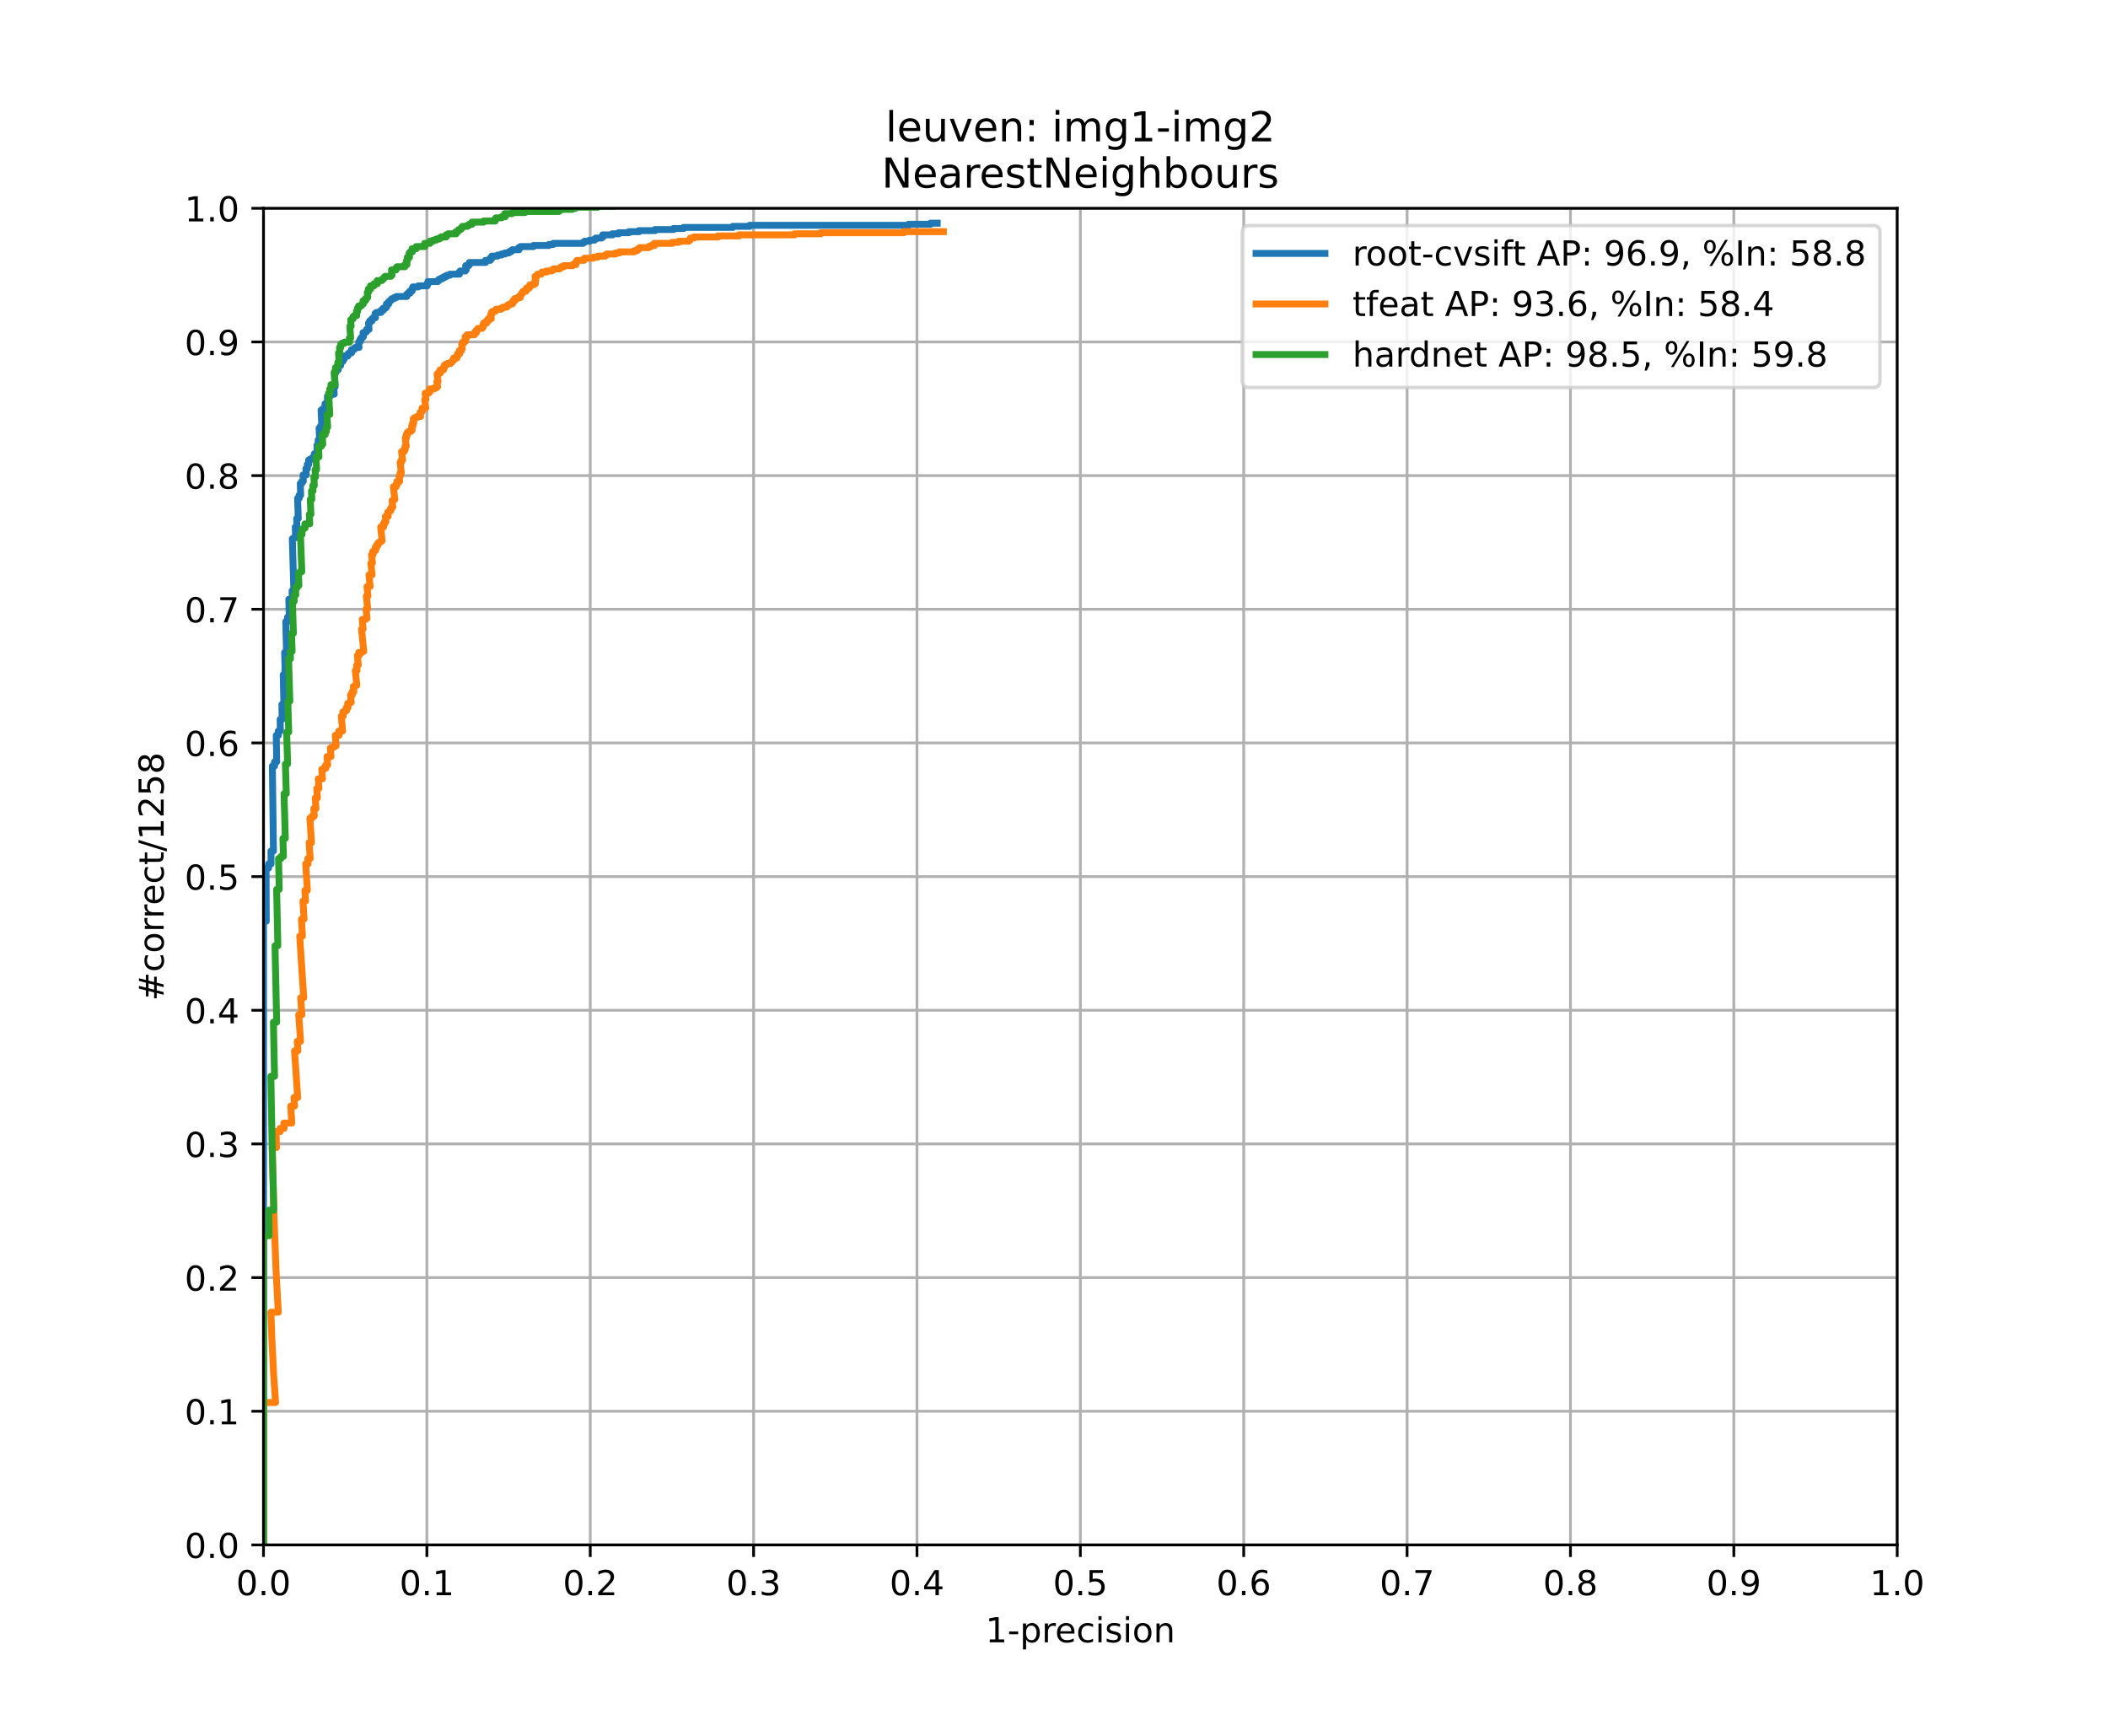 <?xml version="1.0" encoding="utf-8" standalone="no"?>
<!DOCTYPE svg PUBLIC "-//W3C//DTD SVG 1.1//EN"
  "http://www.w3.org/Graphics/SVG/1.1/DTD/svg11.dtd">
<!-- Created with matplotlib (https://matplotlib.org/) -->
<svg height="504pt" version="1.1" viewBox="0 0 612 504" width="612pt" xmlns="http://www.w3.org/2000/svg" xmlns:xlink="http://www.w3.org/1999/xlink">
 <defs>
  <style type="text/css">
*{stroke-linecap:butt;stroke-linejoin:round;}
  </style>
 </defs>
 <g id="figure_1">
  <g id="patch_1">
   <path d="M 0 504 
L 612 504 
L 612 0 
L 0 0 
z
" style="fill:#ffffff;"/>
  </g>
  <g id="axes_1">
   <g id="patch_2">
    <path d="M 76.5 448.56 
L 550.8 448.56 
L 550.8 60.48 
L 76.5 60.48 
z
" style="fill:#ffffff;"/>
   </g>
   <g id="matplotlib.axis_1">
    <g id="xtick_1">
     <g id="line2d_1">
      <path clip-path="url(#p448b7e714a)" d="M 76.5 448.56 
L 76.5 60.48 
" style="fill:none;stroke:#b0b0b0;stroke-linecap:square;stroke-width:0.8;"/>
     </g>
     <g id="line2d_2">
      <defs>
       <path d="M 0 0 
L 0 3.5 
" id="mf3f824cada" style="stroke:#000000;stroke-width:0.8;"/>
      </defs>
      <g>
       <use style="stroke:#000000;stroke-width:0.8;" x="76.5" xlink:href="#mf3f824cada" y="448.56"/>
      </g>
     </g>
     <g id="text_1">
      <!-- 0.0 -->
      <defs>
       <path d="M 31.781 66.406 
Q 24.172 66.406 20.328 58.906 
Q 16.5 51.422 16.5 36.375 
Q 16.5 21.391 20.328 13.891 
Q 24.172 6.391 31.781 6.391 
Q 39.453 6.391 43.281 13.891 
Q 47.125 21.391 47.125 36.375 
Q 47.125 51.422 43.281 58.906 
Q 39.453 66.406 31.781 66.406 
z
M 31.781 74.219 
Q 44.047 74.219 50.516 64.516 
Q 56.984 54.828 56.984 36.375 
Q 56.984 17.969 50.516 8.266 
Q 44.047 -1.422 31.781 -1.422 
Q 19.531 -1.422 13.062 8.266 
Q 6.594 17.969 6.594 36.375 
Q 6.594 54.828 13.062 64.516 
Q 19.531 74.219 31.781 74.219 
z
" id="DejaVuSans-48"/>
       <path d="M 10.688 12.406 
L 21 12.406 
L 21 0 
L 10.688 0 
z
" id="DejaVuSans-46"/>
      </defs>
      <g transform="translate(68.548 463.158)scale(0.1 -0.1)">
       <use xlink:href="#DejaVuSans-48"/>
       <use x="63.623" xlink:href="#DejaVuSans-46"/>
       <use x="95.41" xlink:href="#DejaVuSans-48"/>
      </g>
     </g>
    </g>
    <g id="xtick_2">
     <g id="line2d_3">
      <path clip-path="url(#p448b7e714a)" d="M 123.93 448.56 
L 123.93 60.48 
" style="fill:none;stroke:#b0b0b0;stroke-linecap:square;stroke-width:0.8;"/>
     </g>
     <g id="line2d_4">
      <g>
       <use style="stroke:#000000;stroke-width:0.8;" x="123.93" xlink:href="#mf3f824cada" y="448.56"/>
      </g>
     </g>
     <g id="text_2">
      <!-- 0.1 -->
      <defs>
       <path d="M 12.406 8.297 
L 28.516 8.297 
L 28.516 63.922 
L 10.984 60.406 
L 10.984 69.391 
L 28.422 72.906 
L 38.281 72.906 
L 38.281 8.297 
L 54.391 8.297 
L 54.391 0 
L 12.406 0 
z
" id="DejaVuSans-49"/>
      </defs>
      <g transform="translate(115.978 463.158)scale(0.1 -0.1)">
       <use xlink:href="#DejaVuSans-48"/>
       <use x="63.623" xlink:href="#DejaVuSans-46"/>
       <use x="95.41" xlink:href="#DejaVuSans-49"/>
      </g>
     </g>
    </g>
    <g id="xtick_3">
     <g id="line2d_5">
      <path clip-path="url(#p448b7e714a)" d="M 171.36 448.56 
L 171.36 60.48 
" style="fill:none;stroke:#b0b0b0;stroke-linecap:square;stroke-width:0.8;"/>
     </g>
     <g id="line2d_6">
      <g>
       <use style="stroke:#000000;stroke-width:0.8;" x="171.36" xlink:href="#mf3f824cada" y="448.56"/>
      </g>
     </g>
     <g id="text_3">
      <!-- 0.2 -->
      <defs>
       <path d="M 19.188 8.297 
L 53.609 8.297 
L 53.609 0 
L 7.328 0 
L 7.328 8.297 
Q 12.938 14.109 22.625 23.891 
Q 32.328 33.688 34.812 36.531 
Q 39.547 41.844 41.422 45.531 
Q 43.312 49.219 43.312 52.781 
Q 43.312 58.594 39.234 62.25 
Q 35.156 65.922 28.609 65.922 
Q 23.969 65.922 18.812 64.312 
Q 13.672 62.703 7.812 59.422 
L 7.812 69.391 
Q 13.766 71.781 18.938 73 
Q 24.125 74.219 28.422 74.219 
Q 39.75 74.219 46.484 68.547 
Q 53.219 62.891 53.219 53.422 
Q 53.219 48.922 51.531 44.891 
Q 49.859 40.875 45.406 35.406 
Q 44.188 33.984 37.641 27.219 
Q 31.109 20.453 19.188 8.297 
z
" id="DejaVuSans-50"/>
      </defs>
      <g transform="translate(163.408 463.158)scale(0.1 -0.1)">
       <use xlink:href="#DejaVuSans-48"/>
       <use x="63.623" xlink:href="#DejaVuSans-46"/>
       <use x="95.41" xlink:href="#DejaVuSans-50"/>
      </g>
     </g>
    </g>
    <g id="xtick_4">
     <g id="line2d_7">
      <path clip-path="url(#p448b7e714a)" d="M 218.79 448.56 
L 218.79 60.48 
" style="fill:none;stroke:#b0b0b0;stroke-linecap:square;stroke-width:0.8;"/>
     </g>
     <g id="line2d_8">
      <g>
       <use style="stroke:#000000;stroke-width:0.8;" x="218.79" xlink:href="#mf3f824cada" y="448.56"/>
      </g>
     </g>
     <g id="text_4">
      <!-- 0.3 -->
      <defs>
       <path d="M 40.578 39.312 
Q 47.656 37.797 51.625 33 
Q 55.609 28.219 55.609 21.188 
Q 55.609 10.406 48.188 4.484 
Q 40.766 -1.422 27.094 -1.422 
Q 22.516 -1.422 17.656 -0.516 
Q 12.797 0.391 7.625 2.203 
L 7.625 11.719 
Q 11.719 9.328 16.594 8.109 
Q 21.484 6.891 26.812 6.891 
Q 36.078 6.891 40.938 10.547 
Q 45.797 14.203 45.797 21.188 
Q 45.797 27.641 41.281 31.266 
Q 36.766 34.906 28.719 34.906 
L 20.219 34.906 
L 20.219 43.016 
L 29.109 43.016 
Q 36.375 43.016 40.234 45.922 
Q 44.094 48.828 44.094 54.297 
Q 44.094 59.906 40.109 62.906 
Q 36.141 65.922 28.719 65.922 
Q 24.656 65.922 20.016 65.031 
Q 15.375 64.156 9.812 62.312 
L 9.812 71.094 
Q 15.438 72.656 20.344 73.438 
Q 25.25 74.219 29.594 74.219 
Q 40.828 74.219 47.359 69.109 
Q 53.906 64.016 53.906 55.328 
Q 53.906 49.266 50.438 45.094 
Q 46.969 40.922 40.578 39.312 
z
" id="DejaVuSans-51"/>
      </defs>
      <g transform="translate(210.838 463.158)scale(0.1 -0.1)">
       <use xlink:href="#DejaVuSans-48"/>
       <use x="63.623" xlink:href="#DejaVuSans-46"/>
       <use x="95.41" xlink:href="#DejaVuSans-51"/>
      </g>
     </g>
    </g>
    <g id="xtick_5">
     <g id="line2d_9">
      <path clip-path="url(#p448b7e714a)" d="M 266.22 448.56 
L 266.22 60.48 
" style="fill:none;stroke:#b0b0b0;stroke-linecap:square;stroke-width:0.8;"/>
     </g>
     <g id="line2d_10">
      <g>
       <use style="stroke:#000000;stroke-width:0.8;" x="266.22" xlink:href="#mf3f824cada" y="448.56"/>
      </g>
     </g>
     <g id="text_5">
      <!-- 0.4 -->
      <defs>
       <path d="M 37.797 64.312 
L 12.891 25.391 
L 37.797 25.391 
z
M 35.203 72.906 
L 47.609 72.906 
L 47.609 25.391 
L 58.016 25.391 
L 58.016 17.188 
L 47.609 17.188 
L 47.609 0 
L 37.797 0 
L 37.797 17.188 
L 4.891 17.188 
L 4.891 26.703 
z
" id="DejaVuSans-52"/>
      </defs>
      <g transform="translate(258.268 463.158)scale(0.1 -0.1)">
       <use xlink:href="#DejaVuSans-48"/>
       <use x="63.623" xlink:href="#DejaVuSans-46"/>
       <use x="95.41" xlink:href="#DejaVuSans-52"/>
      </g>
     </g>
    </g>
    <g id="xtick_6">
     <g id="line2d_11">
      <path clip-path="url(#p448b7e714a)" d="M 313.65 448.56 
L 313.65 60.48 
" style="fill:none;stroke:#b0b0b0;stroke-linecap:square;stroke-width:0.8;"/>
     </g>
     <g id="line2d_12">
      <g>
       <use style="stroke:#000000;stroke-width:0.8;" x="313.65" xlink:href="#mf3f824cada" y="448.56"/>
      </g>
     </g>
     <g id="text_6">
      <!-- 0.5 -->
      <defs>
       <path d="M 10.797 72.906 
L 49.516 72.906 
L 49.516 64.594 
L 19.828 64.594 
L 19.828 46.734 
Q 21.969 47.469 24.109 47.828 
Q 26.266 48.188 28.422 48.188 
Q 40.625 48.188 47.75 41.5 
Q 54.891 34.812 54.891 23.391 
Q 54.891 11.625 47.562 5.094 
Q 40.234 -1.422 26.906 -1.422 
Q 22.312 -1.422 17.547 -0.641 
Q 12.797 0.141 7.719 1.703 
L 7.719 11.625 
Q 12.109 9.234 16.797 8.062 
Q 21.484 6.891 26.703 6.891 
Q 35.156 6.891 40.078 11.328 
Q 45.016 15.766 45.016 23.391 
Q 45.016 31 40.078 35.438 
Q 35.156 39.891 26.703 39.891 
Q 22.75 39.891 18.812 39.016 
Q 14.891 38.141 10.797 36.281 
z
" id="DejaVuSans-53"/>
      </defs>
      <g transform="translate(305.698 463.158)scale(0.1 -0.1)">
       <use xlink:href="#DejaVuSans-48"/>
       <use x="63.623" xlink:href="#DejaVuSans-46"/>
       <use x="95.41" xlink:href="#DejaVuSans-53"/>
      </g>
     </g>
    </g>
    <g id="xtick_7">
     <g id="line2d_13">
      <path clip-path="url(#p448b7e714a)" d="M 361.08 448.56 
L 361.08 60.48 
" style="fill:none;stroke:#b0b0b0;stroke-linecap:square;stroke-width:0.8;"/>
     </g>
     <g id="line2d_14">
      <g>
       <use style="stroke:#000000;stroke-width:0.8;" x="361.08" xlink:href="#mf3f824cada" y="448.56"/>
      </g>
     </g>
     <g id="text_7">
      <!-- 0.6 -->
      <defs>
       <path d="M 33.016 40.375 
Q 26.375 40.375 22.484 35.828 
Q 18.609 31.297 18.609 23.391 
Q 18.609 15.531 22.484 10.953 
Q 26.375 6.391 33.016 6.391 
Q 39.656 6.391 43.531 10.953 
Q 47.406 15.531 47.406 23.391 
Q 47.406 31.297 43.531 35.828 
Q 39.656 40.375 33.016 40.375 
z
M 52.594 71.297 
L 52.594 62.312 
Q 48.875 64.062 45.094 64.984 
Q 41.312 65.922 37.594 65.922 
Q 27.828 65.922 22.672 59.328 
Q 17.531 52.734 16.797 39.406 
Q 19.672 43.656 24.016 45.922 
Q 28.375 48.188 33.594 48.188 
Q 44.578 48.188 50.953 41.516 
Q 57.328 34.859 57.328 23.391 
Q 57.328 12.156 50.688 5.359 
Q 44.047 -1.422 33.016 -1.422 
Q 20.359 -1.422 13.672 8.266 
Q 6.984 17.969 6.984 36.375 
Q 6.984 53.656 15.188 63.938 
Q 23.391 74.219 37.203 74.219 
Q 40.922 74.219 44.703 73.484 
Q 48.484 72.75 52.594 71.297 
z
" id="DejaVuSans-54"/>
      </defs>
      <g transform="translate(353.128 463.158)scale(0.1 -0.1)">
       <use xlink:href="#DejaVuSans-48"/>
       <use x="63.623" xlink:href="#DejaVuSans-46"/>
       <use x="95.41" xlink:href="#DejaVuSans-54"/>
      </g>
     </g>
    </g>
    <g id="xtick_8">
     <g id="line2d_15">
      <path clip-path="url(#p448b7e714a)" d="M 408.51 448.56 
L 408.51 60.48 
" style="fill:none;stroke:#b0b0b0;stroke-linecap:square;stroke-width:0.8;"/>
     </g>
     <g id="line2d_16">
      <g>
       <use style="stroke:#000000;stroke-width:0.8;" x="408.51" xlink:href="#mf3f824cada" y="448.56"/>
      </g>
     </g>
     <g id="text_8">
      <!-- 0.7 -->
      <defs>
       <path d="M 8.203 72.906 
L 55.078 72.906 
L 55.078 68.703 
L 28.609 0 
L 18.312 0 
L 43.219 64.594 
L 8.203 64.594 
z
" id="DejaVuSans-55"/>
      </defs>
      <g transform="translate(400.558 463.158)scale(0.1 -0.1)">
       <use xlink:href="#DejaVuSans-48"/>
       <use x="63.623" xlink:href="#DejaVuSans-46"/>
       <use x="95.41" xlink:href="#DejaVuSans-55"/>
      </g>
     </g>
    </g>
    <g id="xtick_9">
     <g id="line2d_17">
      <path clip-path="url(#p448b7e714a)" d="M 455.94 448.56 
L 455.94 60.48 
" style="fill:none;stroke:#b0b0b0;stroke-linecap:square;stroke-width:0.8;"/>
     </g>
     <g id="line2d_18">
      <g>
       <use style="stroke:#000000;stroke-width:0.8;" x="455.94" xlink:href="#mf3f824cada" y="448.56"/>
      </g>
     </g>
     <g id="text_9">
      <!-- 0.8 -->
      <defs>
       <path d="M 31.781 34.625 
Q 24.75 34.625 20.719 30.859 
Q 16.703 27.094 16.703 20.516 
Q 16.703 13.922 20.719 10.156 
Q 24.75 6.391 31.781 6.391 
Q 38.812 6.391 42.859 10.172 
Q 46.922 13.969 46.922 20.516 
Q 46.922 27.094 42.891 30.859 
Q 38.875 34.625 31.781 34.625 
z
M 21.922 38.812 
Q 15.578 40.375 12.031 44.719 
Q 8.5 49.078 8.5 55.328 
Q 8.5 64.062 14.719 69.141 
Q 20.953 74.219 31.781 74.219 
Q 42.672 74.219 48.875 69.141 
Q 55.078 64.062 55.078 55.328 
Q 55.078 49.078 51.531 44.719 
Q 48 40.375 41.703 38.812 
Q 48.828 37.156 52.797 32.312 
Q 56.781 27.484 56.781 20.516 
Q 56.781 9.906 50.312 4.234 
Q 43.844 -1.422 31.781 -1.422 
Q 19.734 -1.422 13.25 4.234 
Q 6.781 9.906 6.781 20.516 
Q 6.781 27.484 10.781 32.312 
Q 14.797 37.156 21.922 38.812 
z
M 18.312 54.391 
Q 18.312 48.734 21.844 45.562 
Q 25.391 42.391 31.781 42.391 
Q 38.141 42.391 41.719 45.562 
Q 45.312 48.734 45.312 54.391 
Q 45.312 60.062 41.719 63.234 
Q 38.141 66.406 31.781 66.406 
Q 25.391 66.406 21.844 63.234 
Q 18.312 60.062 18.312 54.391 
z
" id="DejaVuSans-56"/>
      </defs>
      <g transform="translate(447.988 463.158)scale(0.1 -0.1)">
       <use xlink:href="#DejaVuSans-48"/>
       <use x="63.623" xlink:href="#DejaVuSans-46"/>
       <use x="95.41" xlink:href="#DejaVuSans-56"/>
      </g>
     </g>
    </g>
    <g id="xtick_10">
     <g id="line2d_19">
      <path clip-path="url(#p448b7e714a)" d="M 503.37 448.56 
L 503.37 60.48 
" style="fill:none;stroke:#b0b0b0;stroke-linecap:square;stroke-width:0.8;"/>
     </g>
     <g id="line2d_20">
      <g>
       <use style="stroke:#000000;stroke-width:0.8;" x="503.37" xlink:href="#mf3f824cada" y="448.56"/>
      </g>
     </g>
     <g id="text_10">
      <!-- 0.9 -->
      <defs>
       <path d="M 10.984 1.516 
L 10.984 10.5 
Q 14.703 8.734 18.5 7.812 
Q 22.312 6.891 25.984 6.891 
Q 35.75 6.891 40.891 13.453 
Q 46.047 20.016 46.781 33.406 
Q 43.953 29.203 39.594 26.953 
Q 35.25 24.703 29.984 24.703 
Q 19.047 24.703 12.672 31.312 
Q 6.297 37.938 6.297 49.422 
Q 6.297 60.641 12.938 67.422 
Q 19.578 74.219 30.609 74.219 
Q 43.266 74.219 49.922 64.516 
Q 56.594 54.828 56.594 36.375 
Q 56.594 19.141 48.406 8.859 
Q 40.234 -1.422 26.422 -1.422 
Q 22.703 -1.422 18.891 -0.688 
Q 15.094 0.047 10.984 1.516 
z
M 30.609 32.422 
Q 37.25 32.422 41.125 36.953 
Q 45.016 41.5 45.016 49.422 
Q 45.016 57.281 41.125 61.844 
Q 37.25 66.406 30.609 66.406 
Q 23.969 66.406 20.094 61.844 
Q 16.219 57.281 16.219 49.422 
Q 16.219 41.5 20.094 36.953 
Q 23.969 32.422 30.609 32.422 
z
" id="DejaVuSans-57"/>
      </defs>
      <g transform="translate(495.418 463.158)scale(0.1 -0.1)">
       <use xlink:href="#DejaVuSans-48"/>
       <use x="63.623" xlink:href="#DejaVuSans-46"/>
       <use x="95.41" xlink:href="#DejaVuSans-57"/>
      </g>
     </g>
    </g>
    <g id="xtick_11">
     <g id="line2d_21">
      <path clip-path="url(#p448b7e714a)" d="M 550.8 448.56 
L 550.8 60.48 
" style="fill:none;stroke:#b0b0b0;stroke-linecap:square;stroke-width:0.8;"/>
     </g>
     <g id="line2d_22">
      <g>
       <use style="stroke:#000000;stroke-width:0.8;" x="550.8" xlink:href="#mf3f824cada" y="448.56"/>
      </g>
     </g>
     <g id="text_11">
      <!-- 1.0 -->
      <g transform="translate(542.848 463.158)scale(0.1 -0.1)">
       <use xlink:href="#DejaVuSans-49"/>
       <use x="63.623" xlink:href="#DejaVuSans-46"/>
       <use x="95.41" xlink:href="#DejaVuSans-48"/>
      </g>
     </g>
    </g>
    <g id="text_12">
     <!-- 1-precision -->
     <defs>
      <path d="M 4.891 31.391 
L 31.203 31.391 
L 31.203 23.391 
L 4.891 23.391 
z
" id="DejaVuSans-45"/>
      <path d="M 18.109 8.203 
L 18.109 -20.797 
L 9.078 -20.797 
L 9.078 54.688 
L 18.109 54.688 
L 18.109 46.391 
Q 20.953 51.266 25.266 53.625 
Q 29.594 56 35.594 56 
Q 45.562 56 51.781 48.094 
Q 58.016 40.188 58.016 27.297 
Q 58.016 14.406 51.781 6.484 
Q 45.562 -1.422 35.594 -1.422 
Q 29.594 -1.422 25.266 0.953 
Q 20.953 3.328 18.109 8.203 
z
M 48.688 27.297 
Q 48.688 37.203 44.609 42.844 
Q 40.531 48.484 33.406 48.484 
Q 26.266 48.484 22.188 42.844 
Q 18.109 37.203 18.109 27.297 
Q 18.109 17.391 22.188 11.75 
Q 26.266 6.109 33.406 6.109 
Q 40.531 6.109 44.609 11.75 
Q 48.688 17.391 48.688 27.297 
z
" id="DejaVuSans-112"/>
      <path d="M 41.109 46.297 
Q 39.594 47.172 37.812 47.578 
Q 36.031 48 33.891 48 
Q 26.266 48 22.188 43.047 
Q 18.109 38.094 18.109 28.812 
L 18.109 0 
L 9.078 0 
L 9.078 54.688 
L 18.109 54.688 
L 18.109 46.188 
Q 20.953 51.172 25.484 53.578 
Q 30.031 56 36.531 56 
Q 37.453 56 38.578 55.875 
Q 39.703 55.766 41.062 55.516 
z
" id="DejaVuSans-114"/>
      <path d="M 56.203 29.594 
L 56.203 25.203 
L 14.891 25.203 
Q 15.484 15.922 20.484 11.062 
Q 25.484 6.203 34.422 6.203 
Q 39.594 6.203 44.453 7.469 
Q 49.312 8.734 54.109 11.281 
L 54.109 2.781 
Q 49.266 0.734 44.188 -0.344 
Q 39.109 -1.422 33.891 -1.422 
Q 20.797 -1.422 13.156 6.188 
Q 5.516 13.812 5.516 26.812 
Q 5.516 40.234 12.766 48.109 
Q 20.016 56 32.328 56 
Q 43.359 56 49.781 48.891 
Q 56.203 41.797 56.203 29.594 
z
M 47.219 32.234 
Q 47.125 39.594 43.094 43.984 
Q 39.062 48.391 32.422 48.391 
Q 24.906 48.391 20.391 44.141 
Q 15.875 39.891 15.188 32.172 
z
" id="DejaVuSans-101"/>
      <path d="M 48.781 52.594 
L 48.781 44.188 
Q 44.969 46.297 41.141 47.344 
Q 37.312 48.391 33.406 48.391 
Q 24.656 48.391 19.812 42.844 
Q 14.984 37.312 14.984 27.297 
Q 14.984 17.281 19.812 11.734 
Q 24.656 6.203 33.406 6.203 
Q 37.312 6.203 41.141 7.25 
Q 44.969 8.297 48.781 10.406 
L 48.781 2.094 
Q 45.016 0.344 40.984 -0.531 
Q 36.969 -1.422 32.422 -1.422 
Q 20.062 -1.422 12.781 6.344 
Q 5.516 14.109 5.516 27.297 
Q 5.516 40.672 12.859 48.328 
Q 20.219 56 33.016 56 
Q 37.156 56 41.109 55.141 
Q 45.062 54.297 48.781 52.594 
z
" id="DejaVuSans-99"/>
      <path d="M 9.422 54.688 
L 18.406 54.688 
L 18.406 0 
L 9.422 0 
z
M 9.422 75.984 
L 18.406 75.984 
L 18.406 64.594 
L 9.422 64.594 
z
" id="DejaVuSans-105"/>
      <path d="M 44.281 53.078 
L 44.281 44.578 
Q 40.484 46.531 36.375 47.5 
Q 32.281 48.484 27.875 48.484 
Q 21.188 48.484 17.844 46.438 
Q 14.5 44.391 14.5 40.281 
Q 14.5 37.156 16.891 35.375 
Q 19.281 33.594 26.516 31.984 
L 29.594 31.297 
Q 39.156 29.25 43.188 25.516 
Q 47.219 21.781 47.219 15.094 
Q 47.219 7.469 41.188 3.016 
Q 35.156 -1.422 24.609 -1.422 
Q 20.219 -1.422 15.453 -0.562 
Q 10.688 0.297 5.422 2 
L 5.422 11.281 
Q 10.406 8.688 15.234 7.391 
Q 20.062 6.109 24.812 6.109 
Q 31.156 6.109 34.562 8.281 
Q 37.984 10.453 37.984 14.406 
Q 37.984 18.062 35.516 20.016 
Q 33.062 21.969 24.703 23.781 
L 21.578 24.516 
Q 13.234 26.266 9.516 29.906 
Q 5.812 33.547 5.812 39.891 
Q 5.812 47.609 11.281 51.797 
Q 16.75 56 26.812 56 
Q 31.781 56 36.172 55.266 
Q 40.578 54.547 44.281 53.078 
z
" id="DejaVuSans-115"/>
      <path d="M 30.609 48.391 
Q 23.391 48.391 19.188 42.75 
Q 14.984 37.109 14.984 27.297 
Q 14.984 17.484 19.156 11.844 
Q 23.344 6.203 30.609 6.203 
Q 37.797 6.203 41.984 11.859 
Q 46.188 17.531 46.188 27.297 
Q 46.188 37.016 41.984 42.703 
Q 37.797 48.391 30.609 48.391 
z
M 30.609 56 
Q 42.328 56 49.016 48.375 
Q 55.719 40.766 55.719 27.297 
Q 55.719 13.875 49.016 6.219 
Q 42.328 -1.422 30.609 -1.422 
Q 18.844 -1.422 12.172 6.219 
Q 5.516 13.875 5.516 27.297 
Q 5.516 40.766 12.172 48.375 
Q 18.844 56 30.609 56 
z
" id="DejaVuSans-111"/>
      <path d="M 54.891 33.016 
L 54.891 0 
L 45.906 0 
L 45.906 32.719 
Q 45.906 40.484 42.875 44.328 
Q 39.844 48.188 33.797 48.188 
Q 26.516 48.188 22.312 43.547 
Q 18.109 38.922 18.109 30.906 
L 18.109 0 
L 9.078 0 
L 9.078 54.688 
L 18.109 54.688 
L 18.109 46.188 
Q 21.344 51.125 25.703 53.562 
Q 30.078 56 35.797 56 
Q 45.219 56 50.047 50.172 
Q 54.891 44.344 54.891 33.016 
z
" id="DejaVuSans-110"/>
     </defs>
     <g transform="translate(286.111 476.837)scale(0.1 -0.1)">
      <use xlink:href="#DejaVuSans-49"/>
      <use x="63.623" xlink:href="#DejaVuSans-45"/>
      <use x="99.707" xlink:href="#DejaVuSans-112"/>
      <use x="163.184" xlink:href="#DejaVuSans-114"/>
      <use x="202.047" xlink:href="#DejaVuSans-101"/>
      <use x="263.57" xlink:href="#DejaVuSans-99"/>
      <use x="318.551" xlink:href="#DejaVuSans-105"/>
      <use x="346.334" xlink:href="#DejaVuSans-115"/>
      <use x="398.434" xlink:href="#DejaVuSans-105"/>
      <use x="426.217" xlink:href="#DejaVuSans-111"/>
      <use x="487.398" xlink:href="#DejaVuSans-110"/>
     </g>
    </g>
   </g>
   <g id="matplotlib.axis_2">
    <g id="ytick_1">
     <g id="line2d_23">
      <path clip-path="url(#p448b7e714a)" d="M 76.5 448.56 
L 550.8 448.56 
" style="fill:none;stroke:#b0b0b0;stroke-linecap:square;stroke-width:0.8;"/>
     </g>
     <g id="line2d_24">
      <defs>
       <path d="M 0 0 
L -3.5 0 
" id="m6cf4ff8f8b" style="stroke:#000000;stroke-width:0.8;"/>
      </defs>
      <g>
       <use style="stroke:#000000;stroke-width:0.8;" x="76.5" xlink:href="#m6cf4ff8f8b" y="448.56"/>
      </g>
     </g>
     <g id="text_13">
      <!-- 0.0 -->
      <g transform="translate(53.597 452.359)scale(0.1 -0.1)">
       <use xlink:href="#DejaVuSans-48"/>
       <use x="63.623" xlink:href="#DejaVuSans-46"/>
       <use x="95.41" xlink:href="#DejaVuSans-48"/>
      </g>
     </g>
    </g>
    <g id="ytick_2">
     <g id="line2d_25">
      <path clip-path="url(#p448b7e714a)" d="M 76.5 409.752 
L 550.8 409.752 
" style="fill:none;stroke:#b0b0b0;stroke-linecap:square;stroke-width:0.8;"/>
     </g>
     <g id="line2d_26">
      <g>
       <use style="stroke:#000000;stroke-width:0.8;" x="76.5" xlink:href="#m6cf4ff8f8b" y="409.752"/>
      </g>
     </g>
     <g id="text_14">
      <!-- 0.1 -->
      <g transform="translate(53.597 413.551)scale(0.1 -0.1)">
       <use xlink:href="#DejaVuSans-48"/>
       <use x="63.623" xlink:href="#DejaVuSans-46"/>
       <use x="95.41" xlink:href="#DejaVuSans-49"/>
      </g>
     </g>
    </g>
    <g id="ytick_3">
     <g id="line2d_27">
      <path clip-path="url(#p448b7e714a)" d="M 76.5 370.944 
L 550.8 370.944 
" style="fill:none;stroke:#b0b0b0;stroke-linecap:square;stroke-width:0.8;"/>
     </g>
     <g id="line2d_28">
      <g>
       <use style="stroke:#000000;stroke-width:0.8;" x="76.5" xlink:href="#m6cf4ff8f8b" y="370.944"/>
      </g>
     </g>
     <g id="text_15">
      <!-- 0.2 -->
      <g transform="translate(53.597 374.743)scale(0.1 -0.1)">
       <use xlink:href="#DejaVuSans-48"/>
       <use x="63.623" xlink:href="#DejaVuSans-46"/>
       <use x="95.41" xlink:href="#DejaVuSans-50"/>
      </g>
     </g>
    </g>
    <g id="ytick_4">
     <g id="line2d_29">
      <path clip-path="url(#p448b7e714a)" d="M 76.5 332.136 
L 550.8 332.136 
" style="fill:none;stroke:#b0b0b0;stroke-linecap:square;stroke-width:0.8;"/>
     </g>
     <g id="line2d_30">
      <g>
       <use style="stroke:#000000;stroke-width:0.8;" x="76.5" xlink:href="#m6cf4ff8f8b" y="332.136"/>
      </g>
     </g>
     <g id="text_16">
      <!-- 0.3 -->
      <g transform="translate(53.597 335.935)scale(0.1 -0.1)">
       <use xlink:href="#DejaVuSans-48"/>
       <use x="63.623" xlink:href="#DejaVuSans-46"/>
       <use x="95.41" xlink:href="#DejaVuSans-51"/>
      </g>
     </g>
    </g>
    <g id="ytick_5">
     <g id="line2d_31">
      <path clip-path="url(#p448b7e714a)" d="M 76.5 293.328 
L 550.8 293.328 
" style="fill:none;stroke:#b0b0b0;stroke-linecap:square;stroke-width:0.8;"/>
     </g>
     <g id="line2d_32">
      <g>
       <use style="stroke:#000000;stroke-width:0.8;" x="76.5" xlink:href="#m6cf4ff8f8b" y="293.328"/>
      </g>
     </g>
     <g id="text_17">
      <!-- 0.4 -->
      <g transform="translate(53.597 297.127)scale(0.1 -0.1)">
       <use xlink:href="#DejaVuSans-48"/>
       <use x="63.623" xlink:href="#DejaVuSans-46"/>
       <use x="95.41" xlink:href="#DejaVuSans-52"/>
      </g>
     </g>
    </g>
    <g id="ytick_6">
     <g id="line2d_33">
      <path clip-path="url(#p448b7e714a)" d="M 76.5 254.52 
L 550.8 254.52 
" style="fill:none;stroke:#b0b0b0;stroke-linecap:square;stroke-width:0.8;"/>
     </g>
     <g id="line2d_34">
      <g>
       <use style="stroke:#000000;stroke-width:0.8;" x="76.5" xlink:href="#m6cf4ff8f8b" y="254.52"/>
      </g>
     </g>
     <g id="text_18">
      <!-- 0.5 -->
      <g transform="translate(53.597 258.319)scale(0.1 -0.1)">
       <use xlink:href="#DejaVuSans-48"/>
       <use x="63.623" xlink:href="#DejaVuSans-46"/>
       <use x="95.41" xlink:href="#DejaVuSans-53"/>
      </g>
     </g>
    </g>
    <g id="ytick_7">
     <g id="line2d_35">
      <path clip-path="url(#p448b7e714a)" d="M 76.5 215.712 
L 550.8 215.712 
" style="fill:none;stroke:#b0b0b0;stroke-linecap:square;stroke-width:0.8;"/>
     </g>
     <g id="line2d_36">
      <g>
       <use style="stroke:#000000;stroke-width:0.8;" x="76.5" xlink:href="#m6cf4ff8f8b" y="215.712"/>
      </g>
     </g>
     <g id="text_19">
      <!-- 0.6 -->
      <g transform="translate(53.597 219.511)scale(0.1 -0.1)">
       <use xlink:href="#DejaVuSans-48"/>
       <use x="63.623" xlink:href="#DejaVuSans-46"/>
       <use x="95.41" xlink:href="#DejaVuSans-54"/>
      </g>
     </g>
    </g>
    <g id="ytick_8">
     <g id="line2d_37">
      <path clip-path="url(#p448b7e714a)" d="M 76.5 176.904 
L 550.8 176.904 
" style="fill:none;stroke:#b0b0b0;stroke-linecap:square;stroke-width:0.8;"/>
     </g>
     <g id="line2d_38">
      <g>
       <use style="stroke:#000000;stroke-width:0.8;" x="76.5" xlink:href="#m6cf4ff8f8b" y="176.904"/>
      </g>
     </g>
     <g id="text_20">
      <!-- 0.7 -->
      <g transform="translate(53.597 180.703)scale(0.1 -0.1)">
       <use xlink:href="#DejaVuSans-48"/>
       <use x="63.623" xlink:href="#DejaVuSans-46"/>
       <use x="95.41" xlink:href="#DejaVuSans-55"/>
      </g>
     </g>
    </g>
    <g id="ytick_9">
     <g id="line2d_39">
      <path clip-path="url(#p448b7e714a)" d="M 76.5 138.096 
L 550.8 138.096 
" style="fill:none;stroke:#b0b0b0;stroke-linecap:square;stroke-width:0.8;"/>
     </g>
     <g id="line2d_40">
      <g>
       <use style="stroke:#000000;stroke-width:0.8;" x="76.5" xlink:href="#m6cf4ff8f8b" y="138.096"/>
      </g>
     </g>
     <g id="text_21">
      <!-- 0.8 -->
      <g transform="translate(53.597 141.895)scale(0.1 -0.1)">
       <use xlink:href="#DejaVuSans-48"/>
       <use x="63.623" xlink:href="#DejaVuSans-46"/>
       <use x="95.41" xlink:href="#DejaVuSans-56"/>
      </g>
     </g>
    </g>
    <g id="ytick_10">
     <g id="line2d_41">
      <path clip-path="url(#p448b7e714a)" d="M 76.5 99.288 
L 550.8 99.288 
" style="fill:none;stroke:#b0b0b0;stroke-linecap:square;stroke-width:0.8;"/>
     </g>
     <g id="line2d_42">
      <g>
       <use style="stroke:#000000;stroke-width:0.8;" x="76.5" xlink:href="#m6cf4ff8f8b" y="99.288"/>
      </g>
     </g>
     <g id="text_22">
      <!-- 0.9 -->
      <g transform="translate(53.597 103.087)scale(0.1 -0.1)">
       <use xlink:href="#DejaVuSans-48"/>
       <use x="63.623" xlink:href="#DejaVuSans-46"/>
       <use x="95.41" xlink:href="#DejaVuSans-57"/>
      </g>
     </g>
    </g>
    <g id="ytick_11">
     <g id="line2d_43">
      <path clip-path="url(#p448b7e714a)" d="M 76.5 60.48 
L 550.8 60.48 
" style="fill:none;stroke:#b0b0b0;stroke-linecap:square;stroke-width:0.8;"/>
     </g>
     <g id="line2d_44">
      <g>
       <use style="stroke:#000000;stroke-width:0.8;" x="76.5" xlink:href="#m6cf4ff8f8b" y="60.48"/>
      </g>
     </g>
     <g id="text_23">
      <!-- 1.0 -->
      <g transform="translate(53.597 64.279)scale(0.1 -0.1)">
       <use xlink:href="#DejaVuSans-49"/>
       <use x="63.623" xlink:href="#DejaVuSans-46"/>
       <use x="95.41" xlink:href="#DejaVuSans-48"/>
      </g>
     </g>
    </g>
    <g id="text_24">
     <!-- #correct/1258 -->
     <defs>
      <path d="M 51.125 44 
L 36.922 44 
L 32.812 27.688 
L 47.125 27.688 
z
M 43.797 71.781 
L 38.719 51.516 
L 52.984 51.516 
L 58.109 71.781 
L 65.922 71.781 
L 60.891 51.516 
L 76.125 51.516 
L 76.125 44 
L 58.984 44 
L 54.984 27.688 
L 70.516 27.688 
L 70.516 20.219 
L 53.078 20.219 
L 48 0 
L 40.188 0 
L 45.219 20.219 
L 30.906 20.219 
L 25.875 0 
L 18.016 0 
L 23.094 20.219 
L 7.719 20.219 
L 7.719 27.688 
L 24.906 27.688 
L 29 44 
L 13.281 44 
L 13.281 51.516 
L 30.906 51.516 
L 35.891 71.781 
z
" id="DejaVuSans-35"/>
      <path d="M 18.312 70.219 
L 18.312 54.688 
L 36.812 54.688 
L 36.812 47.703 
L 18.312 47.703 
L 18.312 18.016 
Q 18.312 11.328 20.141 9.422 
Q 21.969 7.516 27.594 7.516 
L 36.812 7.516 
L 36.812 0 
L 27.594 0 
Q 17.188 0 13.234 3.875 
Q 9.281 7.766 9.281 18.016 
L 9.281 47.703 
L 2.688 47.703 
L 2.688 54.688 
L 9.281 54.688 
L 9.281 70.219 
z
" id="DejaVuSans-116"/>
      <path d="M 25.391 72.906 
L 33.688 72.906 
L 8.297 -9.281 
L 0 -9.281 
z
" id="DejaVuSans-47"/>
     </defs>
     <g transform="translate(47.517 290.625)rotate(-90)scale(0.1 -0.1)">
      <use xlink:href="#DejaVuSans-35"/>
      <use x="83.789" xlink:href="#DejaVuSans-99"/>
      <use x="138.77" xlink:href="#DejaVuSans-111"/>
      <use x="199.951" xlink:href="#DejaVuSans-114"/>
      <use x="239.314" xlink:href="#DejaVuSans-114"/>
      <use x="278.178" xlink:href="#DejaVuSans-101"/>
      <use x="339.701" xlink:href="#DejaVuSans-99"/>
      <use x="394.682" xlink:href="#DejaVuSans-116"/>
      <use x="433.891" xlink:href="#DejaVuSans-47"/>
      <use x="467.582" xlink:href="#DejaVuSans-49"/>
      <use x="531.205" xlink:href="#DejaVuSans-50"/>
      <use x="594.828" xlink:href="#DejaVuSans-53"/>
      <use x="658.451" xlink:href="#DejaVuSans-56"/>
     </g>
    </g>
   </g>
   <g id="line2d_45">
    <path clip-path="url(#p448b7e714a)" d="M 76.5 448.252 
L 76.5 267.477 
L 77.307 267.477 
L 77.243 252.052 
L 77.985 252.052 
L 77.975 250.818 
L 78.709 250.818 
L 78.669 247.116 
L 79.388 247.116 
L 79.074 222.437 
L 79.713 222.437 
L 79.696 221.203 
L 80.33 221.203 
L 80.205 213.491 
L 80.817 213.491 
L 80.795 212.257 
L 81.402 212.257 
L 81.334 208.864 
L 81.931 208.864 
L 81.836 204.545 
L 82.421 204.545 
L 82.221 195.907 
L 82.786 195.907 
L 82.631 189.429 
L 83.18 189.429 
L 82.96 180.482 
L 83.491 180.482 
L 83.459 179.249 
L 83.986 179.249 
L 83.845 174.004 
L 84.876 174.004 
L 84.803 171.536 
L 85.312 171.536 
L 84.864 156.42 
L 85.347 156.42 
L 85.338 156.112 
L 85.819 156.112 
L 85.724 153.027 
L 86.199 153.027 
L 86.121 150.559 
L 86.591 150.559 
L 86.401 144.698 
L 86.862 144.698 
L 86.831 143.772 
L 87.29 143.772 
L 87.174 140.379 
L 87.627 140.379 
L 87.606 139.762 
L 88.057 139.762 
L 87.99 137.911 
L 88.885 137.911 
L 88.814 136.06 
L 89.257 136.06 
L 89.209 134.826 
L 89.65 134.826 
L 89.6 133.592 
L 90.039 133.592 
L 90.026 133.284 
L 90.9 133.284 
L 90.873 132.667 
L 91.308 132.667 
L 91.266 131.741 
L 92.131 131.741 
L 92.014 129.273 
L 92.443 129.273 
L 92.369 127.731 
L 92.794 127.731 
L 92.63 124.337 
L 93.05 124.337 
L 93.02 123.72 
L 93.439 123.72 
L 93.21 119.093 
L 93.623 119.093 
L 93.607 118.785 
L 94.019 118.785 
L 94.003 118.476 
L 94.414 118.476 
L 94.35 117.242 
L 94.759 117.242 
L 94.742 116.934 
L 95.15 116.934 
L 95.05 115.083 
L 95.859 115.083 
L 95.825 114.466 
L 97.031 114.466 
L 96.904 112.306 
L 97.303 112.306 
L 97.068 108.296 
L 97.461 108.296 
L 97.425 107.679 
L 97.817 107.679 
L 97.798 107.37 
L 98.189 107.37 
L 98.115 106.136 
L 98.892 106.136 
L 98.834 105.211 
L 99.221 105.211 
L 99.202 104.903 
L 99.587 104.903 
L 99.548 104.286 
L 99.932 104.286 
L 99.872 103.36 
L 101.019 103.36 
L 100.977 102.743 
L 101.358 102.743 
L 101.337 102.435 
L 102.095 102.435 
L 102.03 101.509 
L 102.784 101.509 
L 102.762 101.201 
L 103.137 101.201 
L 103.115 100.892 
L 104.237 100.892 
L 104.121 99.35 
L 104.493 99.35 
L 104.446 98.733 
L 104.816 98.733 
L 104.77 98.116 
L 105.138 98.116 
L 105.115 97.807 
L 105.483 97.807 
L 105.387 96.573 
L 106.119 96.573 
L 106.095 96.265 
L 106.46 96.265 
L 106.411 95.648 
L 107.138 95.648 
L 106.988 93.797 
L 107.349 93.797 
L 107.299 93.18 
L 108.018 93.18 
L 107.967 92.563 
L 108.324 92.563 
L 108.299 92.254 
L 109.013 92.254 
L 108.908 91.02 
L 109.263 91.02 
L 109.237 90.712 
L 110.65 90.712 
L 110.595 90.095 
L 111.297 90.095 
L 111.242 89.478 
L 111.941 89.478 
L 111.912 89.17 
L 112.261 89.17 
L 112.176 88.244 
L 112.869 88.244 
L 112.812 87.627 
L 113.157 87.627 
L 113.128 87.319 
L 113.473 87.319 
L 113.444 87.01 
L 113.788 87.01 
L 113.758 86.702 
L 114.444 86.702 
L 114.414 86.393 
L 115.097 86.393 
L 115.067 86.085 
L 118.112 86.085 
L 118.047 85.468 
L 118.382 85.468 
L 118.35 85.159 
L 119.018 85.159 
L 118.953 84.542 
L 119.618 84.542 
L 119.552 83.925 
L 119.883 83.925 
L 119.817 83.308 
L 121.464 83.308 
L 121.43 83 
L 124.038 83 
L 123.966 82.383 
L 124.289 82.383 
L 124.217 81.766 
L 127.102 81.766 
L 127.064 81.457 
L 127.381 81.457 
L 127.343 81.149 
L 127.977 81.149 
L 127.939 80.84 
L 128.57 80.84 
L 128.531 80.532 
L 129.161 80.532 
L 129.122 80.223 
L 129.749 80.223 
L 129.709 79.915 
L 130.645 79.915 
L 130.605 79.606 
L 133.388 79.606 
L 133.304 78.989 
L 133.611 78.989 
L 133.569 78.681 
L 135.094 78.681 
L 135.051 78.372 
L 135.355 78.372 
L 135.183 77.138 
L 136.089 77.138 
L 136.046 76.83 
L 136.346 76.83 
L 136.26 76.213 
L 141.008 76.213 
L 140.915 75.596 
L 142.375 75.596 
L 142.281 74.979 
L 142.862 74.979 
L 142.767 74.362 
L 144.496 74.362 
L 144.448 74.054 
L 145.592 74.054 
L 145.544 73.745 
L 146.68 73.745 
L 146.631 73.437 
L 147.761 73.437 
L 147.711 73.128 
L 148.273 73.128 
L 148.223 72.82 
L 148.784 72.82 
L 148.733 72.511 
L 150.681 72.511 
L 150.579 71.894 
L 151.131 71.894 
L 151.08 71.586 
L 154.902 71.586 
L 154.849 71.277 
L 159.39 71.277 
L 159.335 70.969 
L 160.65 70.969 
L 160.593 70.66 
L 169.305 70.66 
L 169.244 70.352 
L 169.744 70.352 
L 169.683 70.043 
L 171.174 70.043 
L 171.113 69.735 
L 172.592 69.735 
L 172.53 69.426 
L 173.02 69.426 
L 172.957 69.118 
L 174.663 69.118 
L 174.599 68.809 
L 175.084 68.809 
L 174.957 68.192 
L 177.833 68.192 
L 177.769 67.884 
L 179.661 67.884 
L 179.596 67.575 
L 182.629 67.575 
L 182.562 67.267 
L 185.545 67.267 
L 185.477 66.958 
L 190.192 66.958 
L 190.122 66.65 
L 195.577 66.65 
L 195.505 66.341 
L 198.487 66.341 
L 198.414 66.033 
L 212.793 66.033 
L 212.715 65.724 
L 217.689 65.724 
L 217.61 65.416 
L 263.864 65.416 
L 263.772 65.107 
L 270.193 65.107 
L 270.101 64.799 
L 272.09 64.799 
L 272.09 64.799 
" style="fill:none;stroke:#1f77b4;stroke-linecap:square;stroke-width:2;"/>
   </g>
   <g id="line2d_46">
    <path clip-path="url(#p448b7e714a)" d="M 76.5 448.252 
L 76.5 407.222 
L 80.013 407.222 
L 79.446 399.202 
L 78.92 388.405 
L 78.656 381.001 
L 80.792 381.001 
L 80.148 368.97 
L 79.56 353.545 
L 79.03 333.493 
L 79.023 333.185 
L 80.274 333.185 
L 80.13 328.558 
L 81.327 328.558 
L 81.291 327.632 
L 82.474 327.632 
L 82.399 326.09 
L 84.718 326.09 
L 84.405 321.154 
L 85.513 321.154 
L 85.345 318.686 
L 86.427 318.686 
L 85.506 305.112 
L 86.485 305.112 
L 86.3 302.336 
L 87.257 302.336 
L 86.73 294.624 
L 87.638 294.624 
L 87.3 289.688 
L 88.178 289.688 
L 87.094 273.029 
L 87.022 271.795 
L 87.812 271.795 
L 87.512 266.86 
L 88.279 266.86 
L 87.957 261.615 
L 88.701 261.615 
L 88.508 258.53 
L 89.238 258.53 
L 88.754 250.818 
L 89.455 250.818 
L 89.358 249.276 
L 90.051 249.276 
L 89.752 244.648 
L 90.43 244.648 
L 89.974 237.553 
L 90.628 237.553 
L 90.588 236.936 
L 91.238 236.936 
L 91.094 234.777 
L 91.736 234.777 
L 91.526 231.692 
L 92.158 231.692 
L 91.966 228.915 
L 92.589 228.915 
L 92.395 226.139 
L 93.62 226.139 
L 93.417 223.363 
L 94.02 223.363 
L 93.997 223.054 
L 94.598 223.054 
L 94.527 222.129 
L 95.124 222.129 
L 94.931 219.661 
L 96.109 219.661 
L 95.909 217.193 
L 96.49 217.193 
L 96.464 216.884 
L 97.043 216.884 
L 97.017 216.576 
L 97.593 216.576 
L 97.329 213.491 
L 98.464 213.491 
L 98.354 212.257 
L 99.479 212.257 
L 99.086 207.938 
L 99.637 207.938 
L 99.524 206.704 
L 100.071 206.704 
L 100.043 206.396 
L 100.588 206.396 
L 100.501 205.47 
L 101.043 205.47 
L 100.925 204.236 
L 101.463 204.236 
L 101.433 203.928 
L 101.97 203.928 
L 101.759 201.768 
L 102.289 201.768 
L 102.198 200.843 
L 102.726 200.843 
L 102.573 199.3 
L 103.096 199.3 
L 103.065 198.992 
L 103.587 198.992 
L 103.152 194.673 
L 103.665 194.673 
L 103.51 193.131 
L 104.019 193.131 
L 103.74 190.354 
L 104.243 190.354 
L 104.15 189.429 
L 105.149 189.429 
L 105.117 189.12 
L 105.614 189.12 
L 104.948 182.642 
L 105.433 182.642 
L 105.152 179.866 
L 106.112 179.866 
L 106.08 179.557 
L 106.558 179.557 
L 106.27 176.781 
L 106.742 176.781 
L 106.361 173.079 
L 106.827 173.079 
L 106.544 170.302 
L 107.465 170.302 
L 107.116 166.909 
L 108.023 166.909 
L 107.672 163.516 
L 108.12 163.516 
L 107.867 161.048 
L 108.31 161.048 
L 108.215 160.122 
L 108.656 160.122 
L 108.624 159.814 
L 109.064 159.814 
L 108.967 158.888 
L 109.405 158.888 
L 109.34 158.271 
L 109.776 158.271 
L 109.71 157.654 
L 110.145 157.654 
L 110.112 157.346 
L 110.545 157.346 
L 110.512 157.037 
L 110.944 157.037 
L 110.51 153.027 
L 111.362 153.027 
L 111.261 152.101 
L 111.684 152.101 
L 111.616 151.484 
L 112.038 151.484 
L 111.868 149.942 
L 112.706 149.942 
L 112.568 148.708 
L 112.985 148.708 
L 112.95 148.4 
L 113.365 148.4 
L 113.295 147.783 
L 113.709 147.783 
L 113.639 147.166 
L 114.051 147.166 
L 113.839 145.315 
L 114.249 145.315 
L 114.213 145.006 
L 114.621 145.006 
L 114.199 141.304 
L 115.004 141.304 
L 114.933 140.687 
L 115.334 140.687 
L 115.227 139.762 
L 116.025 139.762 
L 115.845 138.219 
L 116.241 138.219 
L 116.133 137.294 
L 116.527 137.294 
L 116.167 134.209 
L 116.558 134.209 
L 116.486 133.592 
L 116.875 133.592 
L 116.588 131.124 
L 117.359 131.124 
L 117.286 130.507 
L 117.67 130.507 
L 117.561 129.582 
L 117.944 129.582 
L 117.653 127.114 
L 118.032 127.114 
L 117.924 126.188 
L 118.301 126.188 
L 118.228 125.571 
L 118.605 125.571 
L 118.568 125.263 
L 119.319 125.263 
L 119.282 124.954 
L 119.656 124.954 
L 119.506 123.72 
L 119.879 123.72 
L 119.767 122.795 
L 120.137 122.795 
L 119.988 121.561 
L 120.357 121.561 
L 120.319 121.252 
L 121.054 121.252 
L 121.016 120.944 
L 122.114 120.944 
L 121.959 119.71 
L 122.322 119.71 
L 122.283 119.402 
L 122.646 119.402 
L 122.529 118.476 
L 123.611 118.476 
L 123.295 116.008 
L 123.653 116.008 
L 123.417 114.157 
L 124.481 114.157 
L 124.441 113.849 
L 124.794 113.849 
L 124.674 112.923 
L 126.077 112.923 
L 126.036 112.615 
L 126.734 112.615 
L 126.693 112.306 
L 127.04 112.306 
L 126.834 110.764 
L 127.18 110.764 
L 126.892 108.604 
L 127.235 108.604 
L 127.194 108.296 
L 127.879 108.296 
L 127.755 107.37 
L 128.776 107.37 
L 128.692 106.753 
L 129.031 106.753 
L 128.947 106.136 
L 129.284 106.136 
L 129.242 105.828 
L 129.916 105.828 
L 129.873 105.519 
L 130.878 105.519 
L 130.835 105.211 
L 131.169 105.211 
L 131.125 104.903 
L 131.459 104.903 
L 131.415 104.594 
L 131.747 104.594 
L 131.66 103.977 
L 132.652 103.977 
L 132.564 103.36 
L 132.893 103.36 
L 132.804 102.743 
L 133.461 102.743 
L 133.327 101.818 
L 133.98 101.818 
L 133.89 101.201 
L 134.215 101.201 
L 134.036 99.967 
L 134.359 99.967 
L 134.27 99.35 
L 134.915 99.35 
L 134.87 99.041 
L 135.191 99.041 
L 135.01 97.807 
L 135.651 97.807 
L 135.56 97.19 
L 137.782 97.19 
L 137.688 96.573 
L 138.318 96.573 
L 138.224 95.956 
L 138.538 95.956 
L 138.491 95.648 
L 138.804 95.648 
L 138.756 95.339 
L 140.003 95.339 
L 139.955 95.031 
L 140.265 95.031 
L 140.169 94.414 
L 140.479 94.414 
L 140.382 93.797 
L 141.307 93.797 
L 141.21 93.18 
L 141.823 93.18 
L 141.725 92.563 
L 142.64 92.563 
L 142.444 91.329 
L 142.747 91.329 
L 142.649 90.712 
L 142.951 90.712 
L 142.902 90.403 
L 143.806 90.403 
L 143.757 90.095 
L 144.057 90.095 
L 144.007 89.787 
L 145.502 89.787 
L 145.451 89.478 
L 146.045 89.478 
L 145.995 89.17 
L 147.177 89.17 
L 147.126 88.861 
L 147.42 88.861 
L 147.368 88.553 
L 147.956 88.553 
L 147.904 88.244 
L 148.781 88.244 
L 148.728 87.936 
L 149.02 87.936 
L 148.915 87.319 
L 149.496 87.319 
L 149.39 86.702 
L 150.257 86.702 
L 150.204 86.393 
L 151.067 86.393 
L 150.96 85.776 
L 151.246 85.776 
L 151.193 85.468 
L 151.479 85.468 
L 151.425 85.159 
L 151.71 85.159 
L 151.657 84.851 
L 151.941 84.851 
L 151.888 84.542 
L 152.739 84.542 
L 152.685 84.234 
L 152.967 84.234 
L 152.859 83.617 
L 153.704 83.617 
L 153.649 83.308 
L 153.93 83.308 
L 153.821 82.691 
L 154.938 82.691 
L 154.883 82.383 
L 155.439 82.383 
L 155.273 81.457 
L 155.55 81.457 
L 155.329 80.223 
L 155.881 80.223 
L 155.825 79.915 
L 156.1 79.915 
L 156.045 79.606 
L 157.141 79.606 
L 157.085 79.298 
L 157.358 79.298 
L 157.302 78.989 
L 158.66 78.989 
L 158.603 78.681 
L 160.219 78.681 
L 160.162 78.372 
L 160.697 78.372 
L 160.64 78.064 
L 162.501 78.064 
L 162.443 77.755 
L 162.971 77.755 
L 162.912 77.447 
L 163.702 77.447 
L 163.643 77.138 
L 166.25 77.138 
L 166.189 76.83 
L 167.222 76.83 
L 167.1 76.213 
L 167.357 76.213 
L 167.296 75.904 
L 167.553 75.904 
L 167.492 75.596 
L 169.531 75.596 
L 169.469 75.288 
L 169.722 75.288 
L 169.66 74.979 
L 172.173 74.979 
L 172.11 74.671 
L 173.601 74.671 
L 173.537 74.362 
L 175.751 74.362 
L 175.686 74.054 
L 176.174 74.054 
L 176.109 73.745 
L 178.77 73.745 
L 178.704 73.437 
L 179.9 73.437 
L 179.834 73.128 
L 184.076 73.128 
L 184.008 72.82 
L 184.937 72.82 
L 184.869 72.511 
L 185.331 72.511 
L 185.262 72.203 
L 185.724 72.203 
L 185.655 71.894 
L 188.397 71.894 
L 188.327 71.586 
L 189.006 71.586 
L 188.935 71.277 
L 190.061 71.277 
L 189.92 70.66 
L 195.22 70.66 
L 195.148 70.352 
L 197.095 70.352 
L 197.021 70.043 
L 200.007 70.043 
L 199.932 69.735 
L 200.355 69.735 
L 200.28 69.426 
L 200.491 69.426 
L 200.416 69.118 
L 201.465 69.118 
L 201.39 68.809 
L 208.559 68.809 
L 208.482 68.501 
L 214.587 68.501 
L 214.508 68.192 
L 230.706 68.192 
L 230.622 67.884 
L 238.314 67.884 
L 238.228 67.575 
L 262.39 67.575 
L 262.299 67.267 
L 273.882 67.267 
L 273.882 67.267 
" style="fill:none;stroke:#ff7f0e;stroke-linecap:square;stroke-width:2;"/>
   </g>
   <g id="line2d_47">
    <path clip-path="url(#p448b7e714a)" d="M 76.5 448.252 
L 76.5 358.79 
L 78.124 358.79 
L 78.001 351.386 
L 79.492 351.386 
L 78.97 330.717 
L 78.641 312.516 
L 79.705 312.516 
L 79.375 296.783 
L 80.325 296.783 
L 79.84 274.572 
L 80.668 274.572 
L 80.313 258.222 
L 81.068 258.222 
L 80.865 249.276 
L 81.584 249.276 
L 81.569 248.659 
L 82.284 248.659 
L 82.138 243.414 
L 82.833 243.414 
L 82.462 230.458 
L 83.115 230.458 
L 82.866 221.82 
L 83.494 221.82 
L 83.223 212.565 
L 83.825 212.565 
L 83.562 203.619 
L 84.141 203.619 
L 83.78 191.28 
L 84.33 191.28 
L 84.266 189.12 
L 84.811 189.12 
L 84.649 183.876 
L 85.183 183.876 
L 84.895 174.621 
L 85.41 174.621 
L 85.351 172.77 
L 85.861 172.77 
L 85.79 170.611 
L 86.295 170.611 
L 86.274 169.994 
L 86.777 169.994 
L 86.645 166.292 
L 87.141 166.292 
L 87.13 165.983 
L 87.624 165.983 
L 87.224 155.186 
L 87.7 155.186 
L 87.643 153.644 
L 88.116 153.644 
L 88.104 153.335 
L 88.575 153.335 
L 88.526 152.101 
L 89.928 152.101 
L 89.807 149.325 
L 90.268 149.325 
L 90.078 145.006 
L 90.533 145.006 
L 90.423 142.538 
L 90.873 142.538 
L 90.803 140.996 
L 91.25 140.996 
L 91.136 138.528 
L 91.579 138.528 
L 91.478 136.368 
L 91.917 136.368 
L 91.742 132.667 
L 92.608 132.667 
L 92.458 129.582 
L 93.313 129.582 
L 93.282 128.965 
L 93.707 128.965 
L 93.564 126.188 
L 94.406 126.188 
L 94.357 125.263 
L 94.776 125.263 
L 94.709 124.029 
L 95.125 124.029 
L 94.924 120.327 
L 95.746 120.327 
L 95.405 114.157 
L 95.808 114.157 
L 95.74 112.923 
L 96.141 112.923 
L 96.072 111.689 
L 97.266 111.689 
L 97.05 107.987 
L 97.443 107.987 
L 97.371 106.753 
L 97.762 106.753 
L 97.743 106.445 
L 98.133 106.445 
L 98.059 105.211 
L 98.447 105.211 
L 98.279 102.435 
L 98.664 102.435 
L 98.57 100.892 
L 98.952 100.892 
L 98.895 99.967 
L 99.276 99.967 
L 99.257 99.658 
L 100.016 99.658 
L 99.996 99.35 
L 101.505 99.35 
L 101.422 98.116 
L 101.796 98.116 
L 101.566 94.722 
L 101.937 94.722 
L 101.812 92.871 
L 102.18 92.871 
L 102.159 92.563 
L 102.526 92.563 
L 102.484 91.946 
L 102.85 91.946 
L 102.828 91.637 
L 103.559 91.637 
L 103.471 90.403 
L 103.834 90.403 
L 103.767 89.478 
L 104.129 89.478 
L 104.084 88.861 
L 104.805 88.861 
L 104.782 88.553 
L 105.141 88.553 
L 105.118 88.244 
L 105.477 88.244 
L 105.407 87.319 
L 106.12 87.319 
L 106.073 86.702 
L 106.428 86.702 
L 106.404 86.393 
L 106.758 86.393 
L 106.638 84.851 
L 106.991 84.851 
L 106.918 83.925 
L 107.62 83.925 
L 107.546 83 
L 108.593 83 
L 108.542 82.383 
L 109.582 82.383 
L 109.504 81.457 
L 110.88 81.457 
L 110.854 81.149 
L 111.196 81.149 
L 111.169 80.84 
L 111.51 80.84 
L 111.483 80.532 
L 111.824 80.532 
L 111.797 80.223 
L 113.492 80.223 
L 113.463 79.915 
L 113.8 79.915 
L 113.657 78.372 
L 114.996 78.372 
L 114.937 77.755 
L 115.27 77.755 
L 115.241 77.447 
L 117.556 77.447 
L 117.493 76.83 
L 118.149 76.83 
L 118.024 75.596 
L 118.35 75.596 
L 118.256 74.671 
L 118.905 74.671 
L 118.778 73.437 
L 119.102 73.437 
L 119.07 73.128 
L 119.715 73.128 
L 119.618 72.203 
L 120.9 72.203 
L 120.834 71.586 
L 123.37 71.586 
L 123.267 70.66 
L 124.834 70.66 
L 124.763 70.043 
L 125.697 70.043 
L 125.661 69.735 
L 126.59 69.735 
L 126.553 69.426 
L 127.478 69.426 
L 127.441 69.118 
L 128.054 69.118 
L 128.017 68.809 
L 129.542 68.809 
L 129.466 68.192 
L 130.072 68.192 
L 130.034 67.884 
L 132.44 67.884 
L 132.36 67.267 
L 132.956 67.267 
L 132.916 66.958 
L 133.213 66.958 
L 133.173 66.65 
L 133.766 66.65 
L 133.726 66.341 
L 134.021 66.341 
L 133.981 66.033 
L 134.276 66.033 
L 134.235 65.724 
L 135.704 65.724 
L 135.662 65.416 
L 136.246 65.416 
L 136.204 65.107 
L 137.077 65.107 
L 136.992 64.49 
L 140.443 64.49 
L 140.399 64.182 
L 143.79 64.182 
L 143.698 63.565 
L 143.978 63.565 
L 143.931 63.256 
L 145.601 63.256 
L 145.554 62.948 
L 146.659 62.948 
L 146.516 62.022 
L 148.704 62.022 
L 148.655 61.714 
L 152.426 61.714 
L 152.375 61.405 
L 162.258 61.405 
L 162.202 61.097 
L 162.708 61.097 
L 162.652 60.788 
L 166.158 60.788 
L 166.1 60.48 
L 167.09 60.48 
L 167.032 60.172 
L 173.577 60.172 
L 173.516 59.863 
L 178.22 59.863 
L 178.157 59.555 
L 184.994 59.555 
L 184.928 59.246 
L 192.591 59.246 
L 192.522 58.938 
L 199.044 58.938 
L 198.972 58.629 
L 212.091 58.629 
L 212.014 58.321 
L 220.954 58.321 
L 220.875 58.012 
L 224.461 58.012 
L 224.381 57.704 
L 266.937 57.704 
L 266.937 57.704 
" style="fill:none;stroke:#2ca02c;stroke-linecap:square;stroke-width:2;"/>
   </g>
   <g id="patch_3">
    <path d="M 76.5 448.56 
L 76.5 60.48 
" style="fill:none;stroke:#000000;stroke-linecap:square;stroke-linejoin:miter;stroke-width:0.8;"/>
   </g>
   <g id="patch_4">
    <path d="M 550.8 448.56 
L 550.8 60.48 
" style="fill:none;stroke:#000000;stroke-linecap:square;stroke-linejoin:miter;stroke-width:0.8;"/>
   </g>
   <g id="patch_5">
    <path d="M 76.5 448.56 
L 550.8 448.56 
" style="fill:none;stroke:#000000;stroke-linecap:square;stroke-linejoin:miter;stroke-width:0.8;"/>
   </g>
   <g id="patch_6">
    <path d="M 76.5 60.48 
L 550.8 60.48 
" style="fill:none;stroke:#000000;stroke-linecap:square;stroke-linejoin:miter;stroke-width:0.8;"/>
   </g>
   <g id="text_25">
    <!-- leuven: img1-img2 -->
    <defs>
     <path d="M 9.422 75.984 
L 18.406 75.984 
L 18.406 0 
L 9.422 0 
z
" id="DejaVuSans-108"/>
     <path d="M 8.5 21.578 
L 8.5 54.688 
L 17.484 54.688 
L 17.484 21.922 
Q 17.484 14.156 20.5 10.266 
Q 23.531 6.391 29.594 6.391 
Q 36.859 6.391 41.078 11.031 
Q 45.312 15.672 45.312 23.688 
L 45.312 54.688 
L 54.297 54.688 
L 54.297 0 
L 45.312 0 
L 45.312 8.406 
Q 42.047 3.422 37.719 1 
Q 33.406 -1.422 27.688 -1.422 
Q 18.266 -1.422 13.375 4.438 
Q 8.5 10.297 8.5 21.578 
z
M 31.109 56 
z
" id="DejaVuSans-117"/>
     <path d="M 2.984 54.688 
L 12.5 54.688 
L 29.594 8.797 
L 46.688 54.688 
L 56.203 54.688 
L 35.688 0 
L 23.484 0 
z
" id="DejaVuSans-118"/>
     <path d="M 11.719 12.406 
L 22.016 12.406 
L 22.016 0 
L 11.719 0 
z
M 11.719 51.703 
L 22.016 51.703 
L 22.016 39.312 
L 11.719 39.312 
z
" id="DejaVuSans-58"/>
     <path id="DejaVuSans-32"/>
     <path d="M 52 44.188 
Q 55.375 50.25 60.062 53.125 
Q 64.75 56 71.094 56 
Q 79.641 56 84.281 50.016 
Q 88.922 44.047 88.922 33.016 
L 88.922 0 
L 79.891 0 
L 79.891 32.719 
Q 79.891 40.578 77.094 44.375 
Q 74.312 48.188 68.609 48.188 
Q 61.625 48.188 57.562 43.547 
Q 53.516 38.922 53.516 30.906 
L 53.516 0 
L 44.484 0 
L 44.484 32.719 
Q 44.484 40.625 41.703 44.406 
Q 38.922 48.188 33.109 48.188 
Q 26.219 48.188 22.156 43.531 
Q 18.109 38.875 18.109 30.906 
L 18.109 0 
L 9.078 0 
L 9.078 54.688 
L 18.109 54.688 
L 18.109 46.188 
Q 21.188 51.219 25.484 53.609 
Q 29.781 56 35.688 56 
Q 41.656 56 45.828 52.969 
Q 50 49.953 52 44.188 
z
" id="DejaVuSans-109"/>
     <path d="M 45.406 27.984 
Q 45.406 37.75 41.375 43.109 
Q 37.359 48.484 30.078 48.484 
Q 22.859 48.484 18.828 43.109 
Q 14.797 37.75 14.797 27.984 
Q 14.797 18.266 18.828 12.891 
Q 22.859 7.516 30.078 7.516 
Q 37.359 7.516 41.375 12.891 
Q 45.406 18.266 45.406 27.984 
z
M 54.391 6.781 
Q 54.391 -7.172 48.188 -13.984 
Q 42 -20.797 29.203 -20.797 
Q 24.469 -20.797 20.266 -20.094 
Q 16.062 -19.391 12.109 -17.922 
L 12.109 -9.188 
Q 16.062 -11.328 19.922 -12.344 
Q 23.781 -13.375 27.781 -13.375 
Q 36.625 -13.375 41.016 -8.766 
Q 45.406 -4.156 45.406 5.172 
L 45.406 9.625 
Q 42.625 4.781 38.281 2.391 
Q 33.938 0 27.875 0 
Q 17.828 0 11.672 7.656 
Q 5.516 15.328 5.516 27.984 
Q 5.516 40.672 11.672 48.328 
Q 17.828 56 27.875 56 
Q 33.938 56 38.281 53.609 
Q 42.625 51.219 45.406 46.391 
L 45.406 54.688 
L 54.391 54.688 
z
" id="DejaVuSans-103"/>
    </defs>
    <g transform="translate(257.075 41.043)scale(0.12 -0.12)">
     <use xlink:href="#DejaVuSans-108"/>
     <use x="27.783" xlink:href="#DejaVuSans-101"/>
     <use x="89.307" xlink:href="#DejaVuSans-117"/>
     <use x="152.686" xlink:href="#DejaVuSans-118"/>
     <use x="211.865" xlink:href="#DejaVuSans-101"/>
     <use x="273.389" xlink:href="#DejaVuSans-110"/>
     <use x="336.768" xlink:href="#DejaVuSans-58"/>
     <use x="370.459" xlink:href="#DejaVuSans-32"/>
     <use x="402.246" xlink:href="#DejaVuSans-105"/>
     <use x="430.029" xlink:href="#DejaVuSans-109"/>
     <use x="527.441" xlink:href="#DejaVuSans-103"/>
     <use x="590.918" xlink:href="#DejaVuSans-49"/>
     <use x="654.541" xlink:href="#DejaVuSans-45"/>
     <use x="690.625" xlink:href="#DejaVuSans-105"/>
     <use x="718.408" xlink:href="#DejaVuSans-109"/>
     <use x="815.82" xlink:href="#DejaVuSans-103"/>
     <use x="879.297" xlink:href="#DejaVuSans-50"/>
    </g>
    <!-- NearestNeighbours -->
    <defs>
     <path d="M 9.812 72.906 
L 23.094 72.906 
L 55.422 11.922 
L 55.422 72.906 
L 64.984 72.906 
L 64.984 0 
L 51.703 0 
L 19.391 60.984 
L 19.391 0 
L 9.812 0 
z
" id="DejaVuSans-78"/>
     <path d="M 34.281 27.484 
Q 23.391 27.484 19.188 25 
Q 14.984 22.516 14.984 16.5 
Q 14.984 11.719 18.141 8.906 
Q 21.297 6.109 26.703 6.109 
Q 34.188 6.109 38.703 11.406 
Q 43.219 16.703 43.219 25.484 
L 43.219 27.484 
z
M 52.203 31.203 
L 52.203 0 
L 43.219 0 
L 43.219 8.297 
Q 40.141 3.328 35.547 0.953 
Q 30.953 -1.422 24.312 -1.422 
Q 15.922 -1.422 10.953 3.297 
Q 6 8.016 6 15.922 
Q 6 25.141 12.172 29.828 
Q 18.359 34.516 30.609 34.516 
L 43.219 34.516 
L 43.219 35.406 
Q 43.219 41.609 39.141 45 
Q 35.062 48.391 27.688 48.391 
Q 23 48.391 18.547 47.266 
Q 14.109 46.141 10.016 43.891 
L 10.016 52.203 
Q 14.938 54.109 19.578 55.047 
Q 24.219 56 28.609 56 
Q 40.484 56 46.344 49.844 
Q 52.203 43.703 52.203 31.203 
z
" id="DejaVuSans-97"/>
     <path d="M 54.891 33.016 
L 54.891 0 
L 45.906 0 
L 45.906 32.719 
Q 45.906 40.484 42.875 44.328 
Q 39.844 48.188 33.797 48.188 
Q 26.516 48.188 22.312 43.547 
Q 18.109 38.922 18.109 30.906 
L 18.109 0 
L 9.078 0 
L 9.078 75.984 
L 18.109 75.984 
L 18.109 46.188 
Q 21.344 51.125 25.703 53.562 
Q 30.078 56 35.797 56 
Q 45.219 56 50.047 50.172 
Q 54.891 44.344 54.891 33.016 
z
" id="DejaVuSans-104"/>
     <path d="M 48.688 27.297 
Q 48.688 37.203 44.609 42.844 
Q 40.531 48.484 33.406 48.484 
Q 26.266 48.484 22.188 42.844 
Q 18.109 37.203 18.109 27.297 
Q 18.109 17.391 22.188 11.75 
Q 26.266 6.109 33.406 6.109 
Q 40.531 6.109 44.609 11.75 
Q 48.688 17.391 48.688 27.297 
z
M 18.109 46.391 
Q 20.953 51.266 25.266 53.625 
Q 29.594 56 35.594 56 
Q 45.562 56 51.781 48.094 
Q 58.016 40.188 58.016 27.297 
Q 58.016 14.406 51.781 6.484 
Q 45.562 -1.422 35.594 -1.422 
Q 29.594 -1.422 25.266 0.953 
Q 20.953 3.328 18.109 8.203 
L 18.109 0 
L 9.078 0 
L 9.078 75.984 
L 18.109 75.984 
z
" id="DejaVuSans-98"/>
    </defs>
    <g transform="translate(255.957 54.48)scale(0.12 -0.12)">
     <use xlink:href="#DejaVuSans-78"/>
     <use x="74.805" xlink:href="#DejaVuSans-101"/>
     <use x="136.328" xlink:href="#DejaVuSans-97"/>
     <use x="197.607" xlink:href="#DejaVuSans-114"/>
     <use x="236.471" xlink:href="#DejaVuSans-101"/>
     <use x="297.994" xlink:href="#DejaVuSans-115"/>
     <use x="350.094" xlink:href="#DejaVuSans-116"/>
     <use x="389.303" xlink:href="#DejaVuSans-78"/>
     <use x="464.107" xlink:href="#DejaVuSans-101"/>
     <use x="525.631" xlink:href="#DejaVuSans-105"/>
     <use x="553.414" xlink:href="#DejaVuSans-103"/>
     <use x="616.891" xlink:href="#DejaVuSans-104"/>
     <use x="680.27" xlink:href="#DejaVuSans-98"/>
     <use x="743.746" xlink:href="#DejaVuSans-111"/>
     <use x="804.928" xlink:href="#DejaVuSans-117"/>
     <use x="868.307" xlink:href="#DejaVuSans-114"/>
     <use x="909.42" xlink:href="#DejaVuSans-115"/>
    </g>
   </g>
   <g id="legend_1">
    <g id="patch_7">
     <path d="M 362.659 112.514 
L 543.8 112.514 
Q 545.8 112.514 545.8 110.514 
L 545.8 67.48 
Q 545.8 65.48 543.8 65.48 
L 362.659 65.48 
Q 360.659 65.48 360.659 67.48 
L 360.659 110.514 
Q 360.659 112.514 362.659 112.514 
z
" style="fill:#ffffff;opacity:0.8;stroke:#cccccc;stroke-linejoin:miter;"/>
    </g>
    <g id="line2d_48">
     <path d="M 364.659 73.578 
L 384.659 73.578 
" style="fill:none;stroke:#1f77b4;stroke-linecap:square;stroke-width:2;"/>
    </g>
    <g id="line2d_49"/>
    <g id="text_26">
     <!-- root-cvsift AP: 96.9, %In: 58.8 -->
     <defs>
      <path d="M 37.109 75.984 
L 37.109 68.5 
L 28.516 68.5 
Q 23.688 68.5 21.797 66.547 
Q 19.922 64.594 19.922 59.516 
L 19.922 54.688 
L 34.719 54.688 
L 34.719 47.703 
L 19.922 47.703 
L 19.922 0 
L 10.891 0 
L 10.891 47.703 
L 2.297 47.703 
L 2.297 54.688 
L 10.891 54.688 
L 10.891 58.5 
Q 10.891 67.625 15.141 71.797 
Q 19.391 75.984 28.609 75.984 
z
" id="DejaVuSans-102"/>
      <path d="M 34.188 63.188 
L 20.797 26.906 
L 47.609 26.906 
z
M 28.609 72.906 
L 39.797 72.906 
L 67.578 0 
L 57.328 0 
L 50.688 18.703 
L 17.828 18.703 
L 11.188 0 
L 0.781 0 
z
" id="DejaVuSans-65"/>
      <path d="M 19.672 64.797 
L 19.672 37.406 
L 32.078 37.406 
Q 38.969 37.406 42.719 40.969 
Q 46.484 44.531 46.484 51.125 
Q 46.484 57.672 42.719 61.234 
Q 38.969 64.797 32.078 64.797 
z
M 9.812 72.906 
L 32.078 72.906 
Q 44.344 72.906 50.609 67.359 
Q 56.891 61.812 56.891 51.125 
Q 56.891 40.328 50.609 34.812 
Q 44.344 29.297 32.078 29.297 
L 19.672 29.297 
L 19.672 0 
L 9.812 0 
z
" id="DejaVuSans-80"/>
      <path d="M 11.719 12.406 
L 22.016 12.406 
L 22.016 4 
L 14.016 -11.625 
L 7.719 -11.625 
L 11.719 4 
z
" id="DejaVuSans-44"/>
      <path d="M 72.703 32.078 
Q 68.453 32.078 66.031 28.469 
Q 63.625 24.859 63.625 18.406 
Q 63.625 12.062 66.031 8.422 
Q 68.453 4.781 72.703 4.781 
Q 76.859 4.781 79.266 8.422 
Q 81.688 12.062 81.688 18.406 
Q 81.688 24.812 79.266 28.438 
Q 76.859 32.078 72.703 32.078 
z
M 72.703 38.281 
Q 80.422 38.281 84.953 32.906 
Q 89.5 27.547 89.5 18.406 
Q 89.5 9.281 84.938 3.922 
Q 80.375 -1.422 72.703 -1.422 
Q 64.891 -1.422 60.344 3.922 
Q 55.812 9.281 55.812 18.406 
Q 55.812 27.594 60.375 32.938 
Q 64.938 38.281 72.703 38.281 
z
M 22.312 68.016 
Q 18.109 68.016 15.688 64.375 
Q 13.281 60.75 13.281 54.391 
Q 13.281 47.953 15.672 44.328 
Q 18.062 40.719 22.312 40.719 
Q 26.562 40.719 28.969 44.328 
Q 31.391 47.953 31.391 54.391 
Q 31.391 60.688 28.953 64.344 
Q 26.516 68.016 22.312 68.016 
z
M 66.406 74.219 
L 74.219 74.219 
L 28.609 -1.422 
L 20.797 -1.422 
z
M 22.312 74.219 
Q 30.031 74.219 34.609 68.875 
Q 39.203 63.531 39.203 54.391 
Q 39.203 45.172 34.641 39.844 
Q 30.078 34.516 22.312 34.516 
Q 14.547 34.516 10.031 39.859 
Q 5.516 45.219 5.516 54.391 
Q 5.516 63.484 10.047 68.844 
Q 14.594 74.219 22.312 74.219 
z
" id="DejaVuSans-37"/>
      <path d="M 9.812 72.906 
L 19.672 72.906 
L 19.672 0 
L 9.812 0 
z
" id="DejaVuSans-73"/>
     </defs>
     <g transform="translate(392.659 77.078)scale(0.1 -0.1)">
      <use xlink:href="#DejaVuSans-114"/>
      <use x="38.863" xlink:href="#DejaVuSans-111"/>
      <use x="100.045" xlink:href="#DejaVuSans-111"/>
      <use x="161.227" xlink:href="#DejaVuSans-116"/>
      <use x="200.436" xlink:href="#DejaVuSans-45"/>
      <use x="236.52" xlink:href="#DejaVuSans-99"/>
      <use x="291.5" xlink:href="#DejaVuSans-118"/>
      <use x="350.68" xlink:href="#DejaVuSans-115"/>
      <use x="402.779" xlink:href="#DejaVuSans-105"/>
      <use x="430.562" xlink:href="#DejaVuSans-102"/>
      <use x="464.018" xlink:href="#DejaVuSans-116"/>
      <use x="503.227" xlink:href="#DejaVuSans-32"/>
      <use x="535.014" xlink:href="#DejaVuSans-65"/>
      <use x="603.422" xlink:href="#DejaVuSans-80"/>
      <use x="663.725" xlink:href="#DejaVuSans-58"/>
      <use x="697.416" xlink:href="#DejaVuSans-32"/>
      <use x="729.203" xlink:href="#DejaVuSans-57"/>
      <use x="792.826" xlink:href="#DejaVuSans-54"/>
      <use x="856.449" xlink:href="#DejaVuSans-46"/>
      <use x="888.236" xlink:href="#DejaVuSans-57"/>
      <use x="951.859" xlink:href="#DejaVuSans-44"/>
      <use x="983.646" xlink:href="#DejaVuSans-32"/>
      <use x="1015.434" xlink:href="#DejaVuSans-37"/>
      <use x="1110.453" xlink:href="#DejaVuSans-73"/>
      <use x="1139.945" xlink:href="#DejaVuSans-110"/>
      <use x="1203.324" xlink:href="#DejaVuSans-58"/>
      <use x="1237.016" xlink:href="#DejaVuSans-32"/>
      <use x="1268.803" xlink:href="#DejaVuSans-53"/>
      <use x="1332.426" xlink:href="#DejaVuSans-56"/>
      <use x="1396.049" xlink:href="#DejaVuSans-46"/>
      <use x="1427.836" xlink:href="#DejaVuSans-56"/>
     </g>
    </g>
    <g id="line2d_50">
     <path d="M 364.659 88.257 
L 384.659 88.257 
" style="fill:none;stroke:#ff7f0e;stroke-linecap:square;stroke-width:2;"/>
    </g>
    <g id="line2d_51"/>
    <g id="text_27">
     <!-- tfeat AP: 93.6, %In: 58.4 -->
     <g transform="translate(392.659 91.757)scale(0.1 -0.1)">
      <use xlink:href="#DejaVuSans-116"/>
      <use x="39.209" xlink:href="#DejaVuSans-102"/>
      <use x="74.414" xlink:href="#DejaVuSans-101"/>
      <use x="135.938" xlink:href="#DejaVuSans-97"/>
      <use x="197.217" xlink:href="#DejaVuSans-116"/>
      <use x="236.426" xlink:href="#DejaVuSans-32"/>
      <use x="268.213" xlink:href="#DejaVuSans-65"/>
      <use x="336.621" xlink:href="#DejaVuSans-80"/>
      <use x="396.924" xlink:href="#DejaVuSans-58"/>
      <use x="430.615" xlink:href="#DejaVuSans-32"/>
      <use x="462.402" xlink:href="#DejaVuSans-57"/>
      <use x="526.025" xlink:href="#DejaVuSans-51"/>
      <use x="589.648" xlink:href="#DejaVuSans-46"/>
      <use x="621.436" xlink:href="#DejaVuSans-54"/>
      <use x="685.059" xlink:href="#DejaVuSans-44"/>
      <use x="716.846" xlink:href="#DejaVuSans-32"/>
      <use x="748.633" xlink:href="#DejaVuSans-37"/>
      <use x="843.652" xlink:href="#DejaVuSans-73"/>
      <use x="873.145" xlink:href="#DejaVuSans-110"/>
      <use x="936.523" xlink:href="#DejaVuSans-58"/>
      <use x="970.215" xlink:href="#DejaVuSans-32"/>
      <use x="1002.002" xlink:href="#DejaVuSans-53"/>
      <use x="1065.625" xlink:href="#DejaVuSans-56"/>
      <use x="1129.248" xlink:href="#DejaVuSans-46"/>
      <use x="1161.035" xlink:href="#DejaVuSans-52"/>
     </g>
    </g>
    <g id="line2d_52">
     <path d="M 364.659 102.935 
L 384.659 102.935 
" style="fill:none;stroke:#2ca02c;stroke-linecap:square;stroke-width:2;"/>
    </g>
    <g id="line2d_53"/>
    <g id="text_28">
     <!-- hardnet AP: 98.5, %In: 59.8 -->
     <defs>
      <path d="M 45.406 46.391 
L 45.406 75.984 
L 54.391 75.984 
L 54.391 0 
L 45.406 0 
L 45.406 8.203 
Q 42.578 3.328 38.25 0.953 
Q 33.938 -1.422 27.875 -1.422 
Q 17.969 -1.422 11.734 6.484 
Q 5.516 14.406 5.516 27.297 
Q 5.516 40.188 11.734 48.094 
Q 17.969 56 27.875 56 
Q 33.938 56 38.25 53.625 
Q 42.578 51.266 45.406 46.391 
z
M 14.797 27.297 
Q 14.797 17.391 18.875 11.75 
Q 22.953 6.109 30.078 6.109 
Q 37.203 6.109 41.297 11.75 
Q 45.406 17.391 45.406 27.297 
Q 45.406 37.203 41.297 42.844 
Q 37.203 48.484 30.078 48.484 
Q 22.953 48.484 18.875 42.844 
Q 14.797 37.203 14.797 27.297 
z
" id="DejaVuSans-100"/>
     </defs>
     <g transform="translate(392.659 106.435)scale(0.1 -0.1)">
      <use xlink:href="#DejaVuSans-104"/>
      <use x="63.379" xlink:href="#DejaVuSans-97"/>
      <use x="124.658" xlink:href="#DejaVuSans-114"/>
      <use x="164.021" xlink:href="#DejaVuSans-100"/>
      <use x="227.498" xlink:href="#DejaVuSans-110"/>
      <use x="290.877" xlink:href="#DejaVuSans-101"/>
      <use x="352.4" xlink:href="#DejaVuSans-116"/>
      <use x="391.609" xlink:href="#DejaVuSans-32"/>
      <use x="423.396" xlink:href="#DejaVuSans-65"/>
      <use x="491.805" xlink:href="#DejaVuSans-80"/>
      <use x="552.107" xlink:href="#DejaVuSans-58"/>
      <use x="585.799" xlink:href="#DejaVuSans-32"/>
      <use x="617.586" xlink:href="#DejaVuSans-57"/>
      <use x="681.209" xlink:href="#DejaVuSans-56"/>
      <use x="744.832" xlink:href="#DejaVuSans-46"/>
      <use x="776.619" xlink:href="#DejaVuSans-53"/>
      <use x="840.242" xlink:href="#DejaVuSans-44"/>
      <use x="872.029" xlink:href="#DejaVuSans-32"/>
      <use x="903.816" xlink:href="#DejaVuSans-37"/>
      <use x="998.836" xlink:href="#DejaVuSans-73"/>
      <use x="1028.328" xlink:href="#DejaVuSans-110"/>
      <use x="1091.707" xlink:href="#DejaVuSans-58"/>
      <use x="1125.398" xlink:href="#DejaVuSans-32"/>
      <use x="1157.186" xlink:href="#DejaVuSans-53"/>
      <use x="1220.809" xlink:href="#DejaVuSans-57"/>
      <use x="1284.432" xlink:href="#DejaVuSans-46"/>
      <use x="1316.219" xlink:href="#DejaVuSans-56"/>
     </g>
    </g>
   </g>
  </g>
 </g>
 <defs>
  <clipPath id="p448b7e714a">
   <rect height="388.08" width="474.3" x="76.5" y="60.48"/>
  </clipPath>
 </defs>
</svg>
